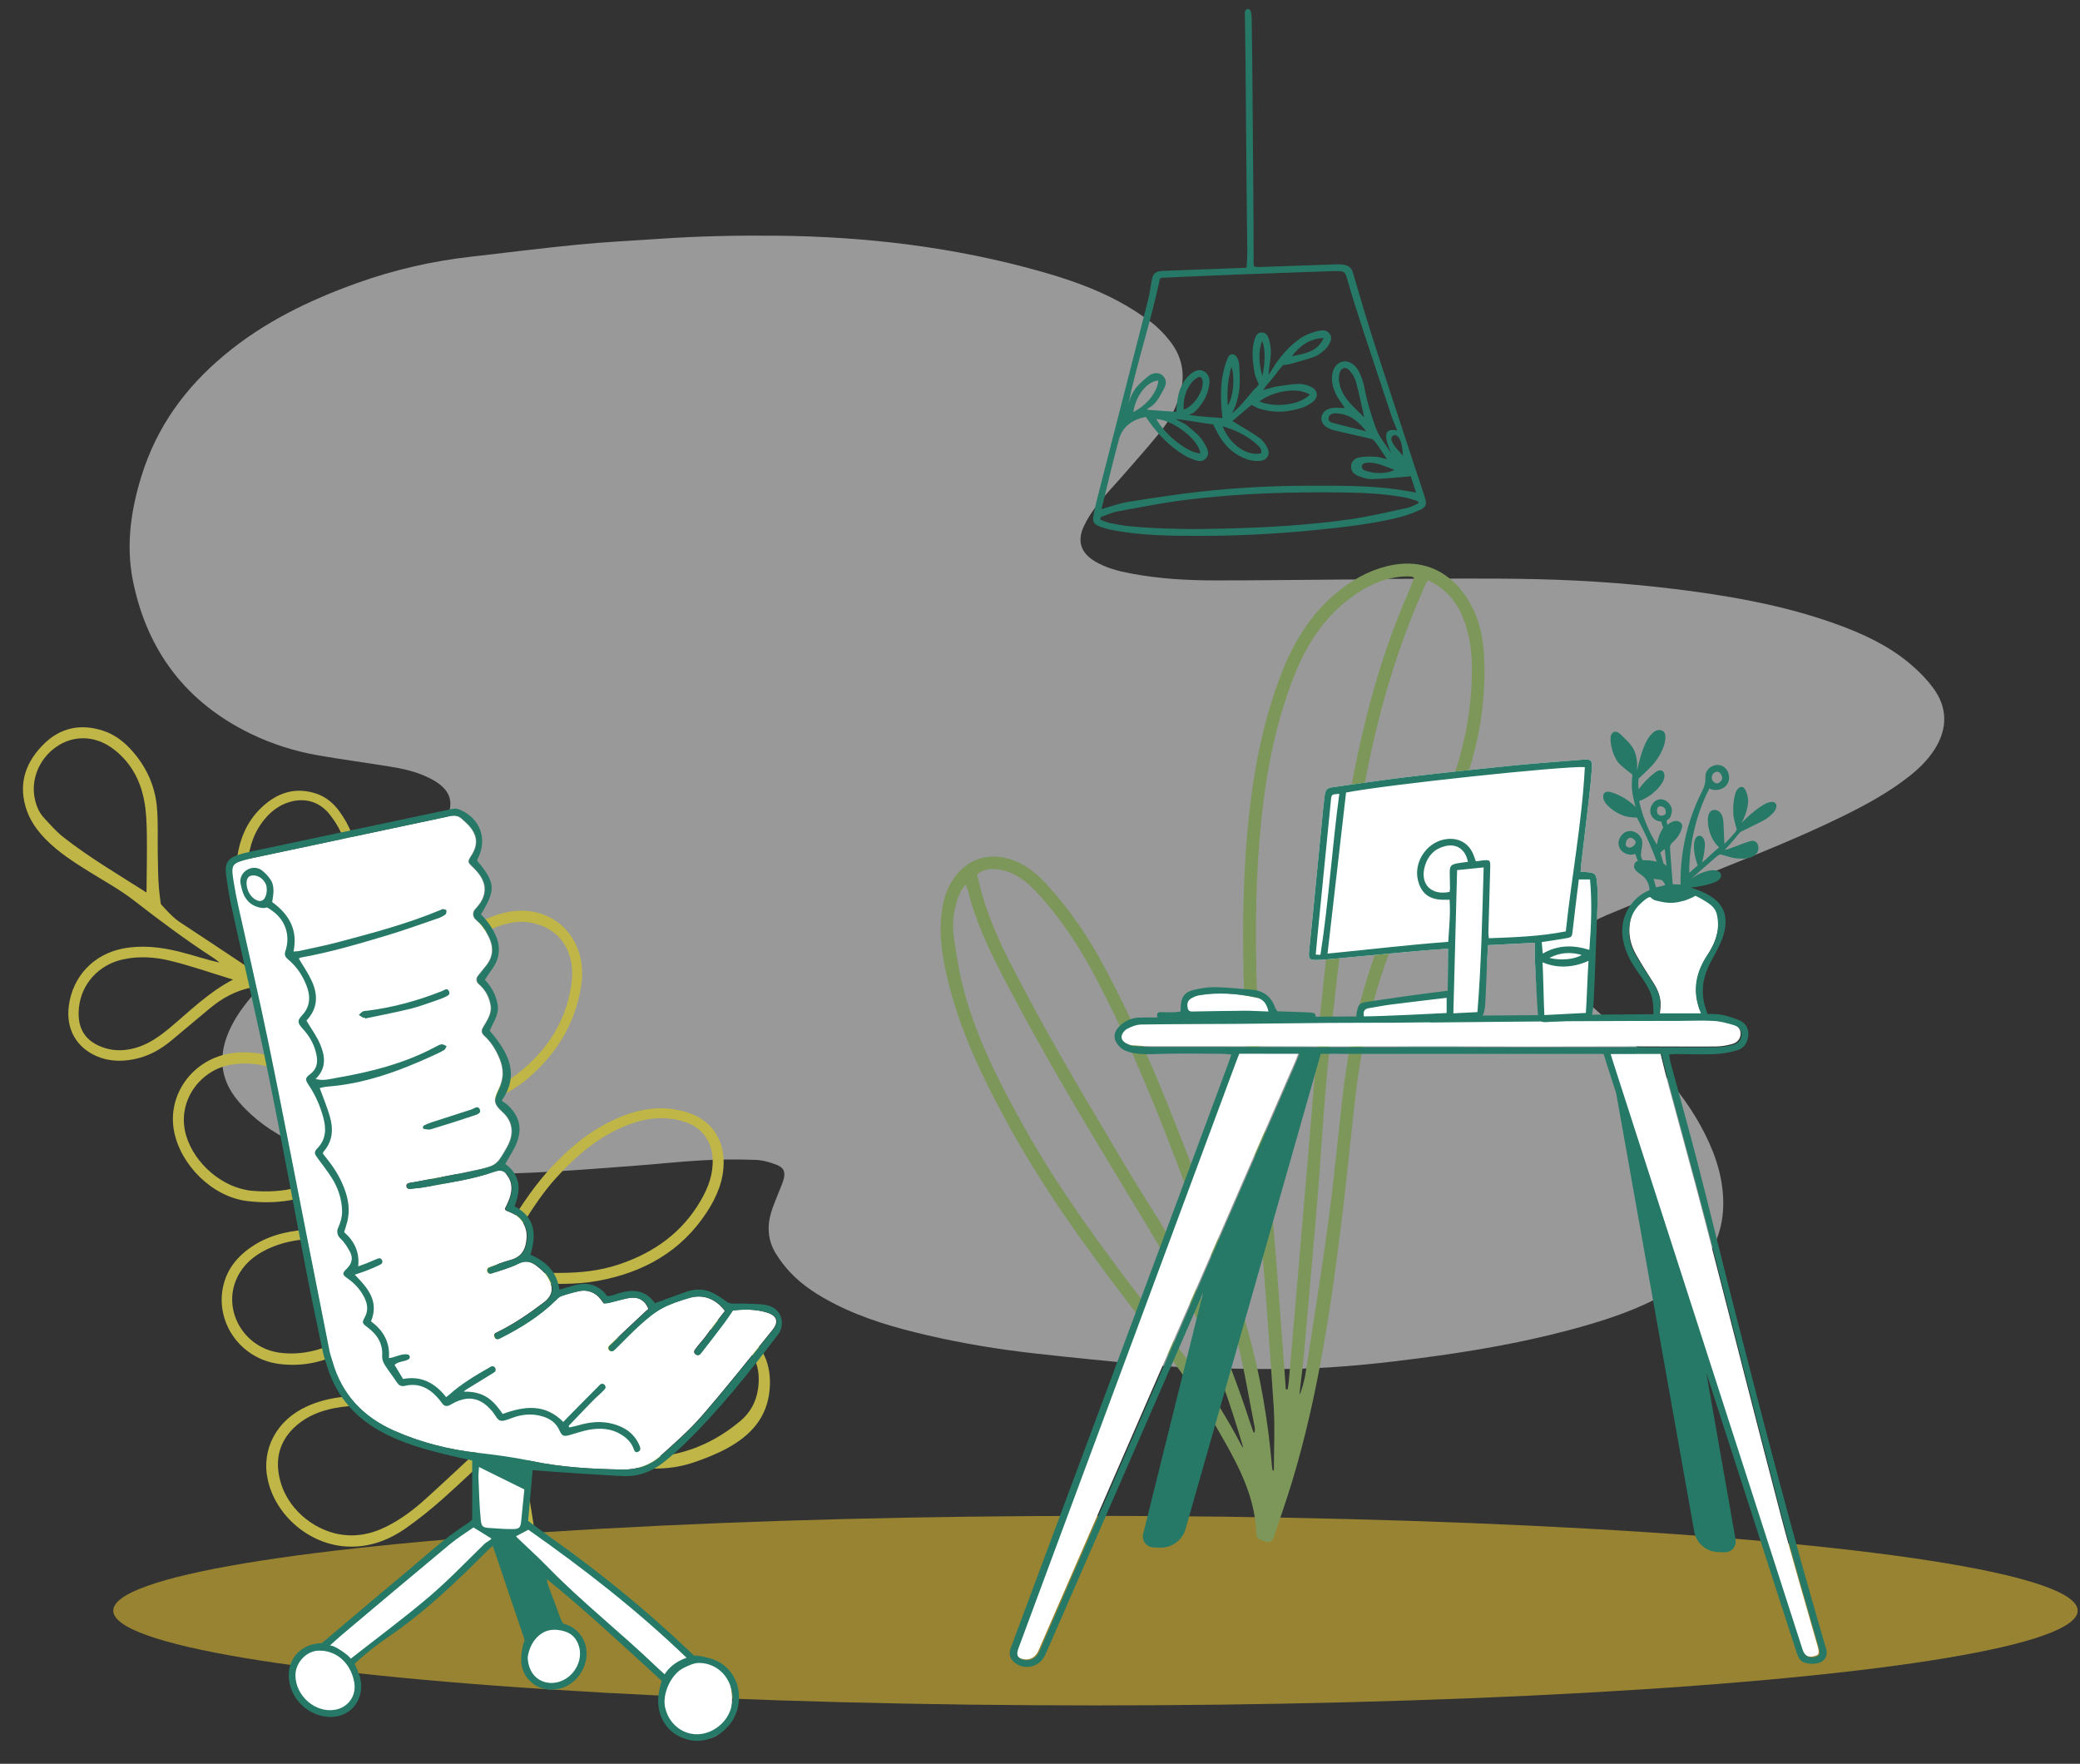 <svg viewBox="247.5 11.222 1350 1144.667" xmlns="http://www.w3.org/2000/svg" overflow="visible" xmlns:xlink="http://www.w3.org/1999/xlink" width="1350px" height="1144.667px"><rect x="247.5" y="11.222" width="1350" height="1144.667" fill="#333333" stroke="none"/><g id="Master/Places/Home Office" stroke="none" stroke-width="1" fill="none" fill-rule="evenodd"><ellipse id="Oval" fill="#fdd531" opacity=".5" cx="958.5" cy="1056.5" rx="637.5" ry="61.5"/><g id="Background" opacity=".5" transform="translate(321, 111) scale(0.966 0.966)"><g id="Background/Blob 4" stroke="none" stroke-width="1" fill="none" fill-rule="evenodd"><path d="M851.547,285.628 C886.446,285.628 921.36,285.001 956.241,285.802 C991.838,286.62 1027.367,289.321 1062.681,294.185 C1094.939,298.627 1126.804,304.861 1157.54,315.946 C1175.232,322.327 1192.239,330.149 1206.793,342.272 C1212.607,347.114 1218.099,352.629 1222.625,358.671 C1232.579,371.959 1232.587,386.353 1223.6,400.344 C1219.125,407.311 1213.285,413.016 1206.835,418.114 C1193.215,428.882 1178.075,437.166 1162.574,444.802 C1132.084,459.823 1100.439,472.164 1068.967,484.903 C1047.26,493.69 1025.471,502.277 1003.863,511.3 C996.683,514.298 989.86,518.211 983.058,522.031 C979.765,523.88 976.623,526.198 973.891,528.805 C968.228,534.205 967.108,540.255 970.823,547.096 C973.139,551.359 976.09,555.411 979.388,558.974 C984.316,564.299 989.712,569.205 995.066,574.119 C1005.241,583.461 1015.694,592.506 1025.731,601.995 C1041.655,617.048 1055.807,633.593 1066.453,652.888 C1074.697,667.829 1080.699,683.513 1081.631,700.781 C1082.641,719.5 1077.134,735.892 1064.1,749.569 C1055.97,758.101 1046.271,764.452 1035.823,769.718 C1017.398,779.007 997.803,785.067 977.953,790.349 C945.075,799.098 911.614,804.752 877.909,809.168 C851.773,812.592 825.557,815.374 799.232,816.171 C777.273,816.838 755.262,816.25 733.284,815.754 C719.854,815.453 706.412,814.626 693.03,813.42 C668.432,811.202 643.851,808.734 619.306,805.991 C594.927,803.267 570.733,799.293 546.822,793.727 C525.555,788.778 504.622,782.823 485.052,772.86 C473.818,767.142 463.184,760.494 454.543,751.185 C451.106,747.483 447.997,743.376 445.319,739.09 C440.026,730.616 439.137,721.319 441.863,711.805 C443.207,707.113 445.244,702.617 446.989,698.041 C448.089,695.158 449.445,692.353 450.304,689.402 C451.805,684.243 450.698,681.176 445.741,679.272 C441.234,677.54 436.334,676.087 431.561,675.935 C419.776,675.558 407.941,675.564 396.171,676.215 C380.578,677.078 365.037,678.819 349.459,679.968 C327.176,681.612 304.898,683.458 282.584,684.475 C263.353,685.353 244.059,685.803 224.819,685.349 C194.569,684.635 164.669,681.08 136.028,670.418 C121.986,665.189 108.578,658.672 96.951,649.156 C91.378,644.594 86.071,639.403 81.771,633.654 C72.638,621.443 71.012,607.797 76.225,593.371 C79.867,583.291 85.871,574.681 92.666,566.562 C105.338,551.419 120.367,538.774 135.658,526.443 C152.777,512.637 170.255,499.269 187.187,485.24 C196.545,477.487 205.29,468.959 213.933,460.398 C217.497,456.868 220.524,452.592 223.002,448.207 C229.526,436.662 226.951,427.757 215.528,421.11 C206.758,416.007 197.053,413.557 187.172,411.93 C170.688,409.215 154.112,407.039 137.657,404.166 C121.856,401.407 106.619,396.602 92.16,389.557 C49.207,368.628 23.124,334.512 13.424,287.91 C8.372,263.637 11.692,239.959 18.992,216.447 C29.192,183.598 48.223,157.34 74.511,135.388 C101.215,113.089 131.651,98.377 164.028,86.802 C188.612,78.014 213.825,72.202 239.736,69.255 C263.918,66.506 288.064,63.406 312.283,61.04 C330.356,59.274 348.519,58.443 366.641,57.176 C392.946,55.336 419.288,54.808 445.646,55.059 C505.869,55.634 565.23,62.688 623.301,79.125 C641.15,84.177 658.695,90.185 675.094,98.95 C682.753,103.044 690.158,107.774 697.103,112.983 C701.981,116.643 706.366,121.225 710.129,126.051 C718.795,137.167 720.562,149.735 716.322,163.149 C713.549,171.923 709.146,179.903 703.399,186.984 C695.618,196.574 687.386,205.8 679.284,215.127 C673.324,221.986 667.003,228.55 661.341,235.644 C657.746,240.146 654.506,245.119 652.091,250.337 C647.428,260.411 650.205,268.298 659.77,273.95 C667.228,278.356 675.524,280.441 683.933,282.028 C702.391,285.511 721.083,286.623 739.808,286.639 C769.425,286.664 799.043,286.239 828.661,286.031 C836.289,285.977 843.918,286.023 851.547,286.023 L851.547,285.628 Z" id="Fill-1" fill="#ffffff"/></g></g><g id="Decoration" transform="translate(205, 233) scale(1 1)"><g id="Decoration/Nature 2" stroke="none" stroke-width="1" fill="none" fill-rule="evenodd"><path d="M159.101,445.224 C145.03,445.224 130.929,444.647 116.9,445.414 C106.498,445.984 96.218,448.337 86.898,453.597 C73.073,461.4 65.772,476.374 68.766,491.801 C71.517,505.969 80.045,512.079 92.989,512.016 C99.648,511.982 105.88,509.762 111.553,506.098 C119.064,501.249 124.273,494.399 129.075,487.048 C138.348,472.855 146.325,457.689 159.101,445.224 M88.871,407.593 C85.148,395.078 81.792,383.048 77.955,371.173 C75.716,364.242 73.312,357.241 69.912,350.831 C63.294,338.353 53.495,328.957 39.756,324.372 C26.839,320.06 13.906,323.74 5.689,333.758 C-3.185,344.576 -4.608,359.437 1.949,370.97 C4.199,374.927 7.023,378.323 10.909,380.605 C16.059,383.629 21.202,386.86 26.74,389.003 C46.908,396.809 67.957,401.761 88.871,407.593 M174.425,430.906 C180.341,424.222 185.596,418.282 190.855,412.346 C201.314,400.539 207.578,386.778 209.345,371.185 C211.594,351.319 204.096,335.584 187.636,324.298 C178.39,317.958 167.87,318.62 158.93,325.388 C154.504,328.74 151.303,333.048 148.985,338.047 C144.232,348.295 143.794,358.987 146.055,369.823 C147.115,374.91 148.569,379.971 150.408,384.833 C156.513,400.971 166.046,415.33 174.425,430.906 M351.825,590.052 C351.74,589.617 351.656,589.182 351.572,588.746 C340.501,587.542 329.445,586.17 318.356,585.177 C301.588,583.675 284.869,584.282 268.422,588.067 C254.583,591.251 241.626,596.587 231.029,606.482 C224.386,612.685 219.584,620.122 218.202,629.305 C214.744,652.283 235.61,671.857 258.958,667.907 C272.621,665.595 283.857,658.705 293.594,649.4 C302.368,641.016 310.392,631.836 318.704,622.966 C325.697,615.502 332.481,607.834 339.644,600.54 C343.386,596.729 347.745,593.529 351.825,590.052 M284.654,509.52 C270.329,509.333 257.682,503.884 244.505,500.673 C233.135,497.902 221.721,495.094 210.166,493.358 C197.424,491.444 184.797,492.716 173.106,498.899 C155.552,508.185 147.102,532.046 159.631,550.962 C170.116,566.794 192.264,576.58 210.947,572.681 C230.837,568.53 247.534,558.924 259.925,542.53 C268.026,531.813 276.038,521.029 284.654,509.52 M303.658,491.109 C314.991,482.896 325.949,475.057 336.79,467.061 C343.369,462.207 348.928,456.281 353.591,449.604 C367.64,429.485 373.973,407.287 369.849,382.947 C366.713,364.434 353.493,350.917 332.947,353.405 C326.848,354.144 321.412,356.575 316.378,359.92 C302.928,368.859 295.261,381.577 292.018,397.131 C288.649,413.291 290.001,429.304 293.728,445.203 C296.317,456.249 299.213,467.226 301.756,478.283 C302.691,482.344 303.001,486.546 303.658,491.109 M408.492,675.614 C406.17,675.879 404.14,676.127 402.106,676.335 C392.546,677.311 382.998,678.414 373.424,679.208 C362.12,680.146 350.764,680.509 339.486,681.682 C326.81,682.998 314.492,685.952 303.113,692.071 C295.18,696.336 288.256,701.797 283.35,709.469 C276.998,719.403 275.59,730.069 280.22,741.027 C288.704,761.102 309.762,770.436 327.189,769.558 C338.914,768.968 349.018,764.067 357.663,755.982 C365.502,748.651 371.739,740.052 377.189,730.933 C387.687,713.362 397.781,695.546 408.019,677.818 C408.28,677.365 408.259,676.747 408.492,675.614 M426.057,667.519 C427.552,667.668 428.305,667.833 429.049,667.806 C448.748,667.072 468.458,666.53 488.14,665.491 C500.795,664.822 513.029,661.627 524.028,655.341 C537.795,647.472 548.801,636.514 557.541,623.206 C562.389,615.826 563.929,607.952 562.602,599.521 C560.853,588.407 555.642,579.289 544.529,575.331 C531.231,570.594 517.839,570.449 504.462,576.034 C486.881,583.375 472.711,594.939 460.982,609.64 C449.773,623.688 440.142,638.8 431.677,654.629 C429.531,658.641 428.012,662.986 426.057,667.519 M375.131,577.8 C389.863,573.455 403.885,569.467 417.813,565.168 C430.164,561.355 442.017,556.353 452.644,548.78 C472.162,534.871 486.005,516.974 491.428,493.113 C493.523,483.9 494.059,474.774 490.871,465.675 C486.963,454.518 478.253,448.025 466.524,447.809 C452.776,447.554 441.023,452.957 430.591,461.409 C415.586,473.569 405.498,489.474 397.345,506.777 C386.74,529.282 383.415,554.055 375.131,577.8 M419.278,666.081 C420.074,664.583 420.574,663.791 420.933,662.941 C430.23,640.869 443.356,621.127 458.431,602.698 C471.375,586.875 487.271,574.793 506.957,568.389 C518.287,564.702 529.826,562.82 541.638,566.467 C557.296,571.301 566.5,581.745 569.935,597.752 C573.791,615.722 566.821,629.961 554.792,642.251 C549.162,648.002 542.74,653.105 536.168,657.785 C521.899,667.946 505.345,671.852 488.243,672.984 C469.165,674.247 450.025,674.56 430.912,675.301 C429.024,675.374 427.138,675.553 424.751,675.716 C425.319,677.303 425.635,678.551 426.188,679.684 C433.805,695.285 441.466,710.864 449.088,726.462 C450.897,730.164 450.75,732.069 448.749,733.093 C446.544,734.22 444.58,733.164 442.7,729.324 C436.933,717.543 431.336,705.677 425.566,693.897 C423.053,688.765 420.278,683.763 417.198,677.896 C415.537,680.362 414.282,682.011 413.251,683.79 C404.938,698.154 396.907,712.689 388.293,726.87 C382.892,735.76 377.042,744.447 370.659,752.654 C362.077,763.688 351.332,771.945 337.365,775.451 C313.824,781.359 287.121,769.921 275.38,748.706 C265.615,731.062 269.895,710.067 286.117,695.928 C297.181,686.285 310.246,680.885 324.422,677.826 C337.493,675.006 350.801,674.353 364.085,673.348 C378.318,672.273 392.527,670.853 406.74,669.513 C408.227,669.373 409.667,668.756 411.821,668.173 C396.772,641.865 381.222,616.422 364.524,591.091 C356.431,596.344 349.074,601.892 342.655,608.508 C335.132,616.265 328.171,624.563 320.693,632.368 C312.153,641.281 303.647,650.272 294.514,658.555 C284.926,667.249 273.536,672.809 260.583,675.012 C236.009,679.194 212.94,661.696 211.153,637.171 C210.275,625.115 214.947,614.891 222.649,605.952 C231.484,595.698 243.09,589.7 255.578,585.172 C267.672,580.786 280.275,578.998 293.029,578.381 C309.665,577.576 326.22,578.663 342.68,581.295 C347.604,582.084 352.604,582.396 359.011,583.08 C340.494,555.276 320.653,530.24 297.086,507.02 C291.417,513.679 285.89,519.793 280.799,526.25 C274.944,533.675 269.689,541.574 263.795,548.967 C249.913,566.377 231.364,576.2 209.775,579.994 C187.634,583.885 161.801,570.435 151.258,550.491 C139.793,528.802 149.418,501.735 172.429,491.052 C185.123,485.159 198.51,484.619 212.139,486.075 C228.742,487.847 244.533,493.002 260.466,497.591 C267.68,499.669 274.837,502.195 282.509,501.969 C284.722,501.903 286.927,501.604 289.135,501.412 C289.275,500.999 289.414,500.586 289.555,500.171 C287.919,498.68 286.323,497.142 284.644,495.7 C262.336,476.542 236.676,463.468 208.888,454.368 C199.181,451.189 189.27,448.635 179.523,445.568 C176.839,444.723 174.77,445.202 172.413,446.44 C162.909,451.44 155.771,458.87 149.978,467.735 C144.066,476.785 138.211,485.872 132.277,494.907 C127.107,502.779 120.645,509.308 112.213,513.716 C105.045,517.462 97.438,519.509 89.34,518.668 C74.67,517.145 64.717,507.545 62.184,492.84 C58.898,473.757 67.695,455.919 84.909,446.817 C95.89,441.013 107.845,438.801 120.034,438.096 C129.076,437.574 138.171,437.994 147.48,437.197 C146.013,436.641 144.578,435.973 143.075,435.546 C122.46,429.684 102.34,422.433 82.307,414.821 C71.731,410.802 60.485,408.518 49.504,405.594 C38.307,402.61 27.167,399.52 16.86,394.032 C9.067,389.883 2.247,384.636 -2.596,377.123 C-11.627,363.116 -10.507,348.764 -2.977,334.83 C4.261,321.439 16.168,315.083 31.399,315.417 C38.668,315.576 45.428,317.944 51.692,321.587 C64.477,329.025 73.976,339.552 79.39,353.255 C83.062,362.548 85.536,372.311 88.645,381.832 C90.918,388.791 93.069,395.81 95.789,402.596 C97.362,406.523 99.951,412.032 99.951,412.032 C99.951,412.032 109.511,417.999 114.379,419.402 C130.867,424.154 147.272,429.186 163.726,434.059 C164.77,434.368 166.944,435.746 168.771,435.932 C165.196,429.471 160.971,422.125 157.654,416.28 C149.734,402.315 142.31,388.148 139.133,372.199 C136.411,358.531 137.151,345.229 144.196,332.893 C151.097,320.807 161.165,313.586 175.689,314.018 C182.312,314.216 188.13,316.787 193.282,320.688 C211.171,334.233 218.665,352.277 215.663,374.459 C213.43,390.952 206.669,405.478 195.509,417.917 C191.384,422.515 187.297,427.15 183.347,431.897 C181.942,433.585 180.992,435.653 179.422,438.222 C182.383,439.087 184.535,439.742 186.702,440.344 C211.297,447.186 235.373,455.331 257.611,468.178 C269.017,474.766 279.759,482.272 289.742,490.861 C291.322,492.22 292.931,493.544 294.943,495.235 C296.598,489.815 295.506,485.039 294.547,480.475 C292.523,470.856 289.877,461.37 287.596,451.804 C283.771,435.768 281.284,419.637 283.5,403.057 C286.421,381.201 295.7,363.376 315.302,351.972 C331.371,342.623 350.047,344.117 362.64,355.802 C370.282,362.896 374.642,371.897 376.215,382.072 C380.008,406.612 374.354,429.196 361.214,450.027 C353.132,462.84 341.822,472.385 329.527,480.985 C321.311,486.733 313.472,493.02 305.454,499.051 C304.381,499.859 303.248,500.589 301.662,501.687 C326.099,525.552 346.191,551.637 365.467,579.758 C367.008,576.716 368.613,574.403 369.4,571.84 C372.224,562.629 374.935,553.378 377.386,544.061 C381.269,529.297 385.706,514.746 392.436,500.984 C400.136,485.236 409.72,470.803 422.976,459.158 C435.356,448.283 449.466,441.221 466.436,441.426 C481.795,441.61 493.348,450.208 498.068,464.818 C501.843,476.501 500.624,488.099 497.312,499.587 C488.812,529.079 469.308,549.218 442.603,563.011 C430.021,569.512 416.372,573.134 402.791,576.903 C395.918,578.81 389.095,580.941 382.349,583.259 C378.751,584.494 375.365,586.342 371.572,588.053 C387.527,614.15 403.174,639.74 419.278,666.081" id="Fill-1" fill="#bfb647" transform="translate(281, 545.5) rotate(17) translate(-281, -545.5)"/><path d="M849.456,717.79 C840.859,688.56 830.944,660.073 818.545,632.508 C806.204,605.072 790.485,579.502 774.939,553.85 C747.021,507.782 719.251,461.634 694.4,413.803 C684.964,395.637 676.015,377.262 671.023,357.25 C670.671,355.843 670.069,354.498 669.26,352.206 C667.764,354.316 666.697,355.447 666.058,356.782 C661.498,366.298 660.255,376.514 661.647,386.741 C663.263,398.633 665.31,410.565 668.446,422.134 C676.704,452.616 691.026,480.521 706.276,507.981 C729.867,550.456 758.688,589.349 788.234,627.725 C810.016,656.015 831.792,684.277 848.186,716.212 C848.488,716.8 849.027,717.267 849.456,717.79 M856.12,707.914 C856.379,707.857 856.639,707.798 856.899,707.74 C856.899,706.684 857.074,705.593 856.873,704.578 C853.108,685.654 850.061,666.546 845.335,647.864 C836.747,613.929 824.457,581.148 812.219,548.394 C794.964,502.213 776.681,456.47 753.685,412.76 C743.159,392.752 730.861,374.013 715.454,357.405 C709.014,350.463 701.843,344.644 692.241,342.793 C686.585,341.703 681.125,341.956 676.648,345.716 C680.839,365.199 688.059,383.045 696.797,400.318 C715.06,436.419 735.201,471.472 755.918,506.197 C766.508,523.951 776.821,541.886 787.937,559.305 C816.347,603.823 837.656,651.578 853.945,701.696 C854.624,703.783 855.392,705.842 856.12,707.914 M969.272,154.756 C968.456,156.219 967.967,156.96 967.607,157.758 C946.627,204.275 933.529,253.124 925.409,303.335 C920.619,332.945 916.53,362.683 912.782,392.444 C909.261,420.41 906.258,448.452 903.661,476.519 C901.273,502.327 899.9,528.226 897.772,554.06 C894.915,588.732 891.755,623.377 888.744,658.034 C888.199,664.314 886.416,677.146 885.921,683.428 C887.297,681.299 889.373,672.608 889.71,670.398 C894.815,636.926 900.287,603.503 904.803,569.95 C908.561,542.022 910.981,513.915 914.355,485.931 C919.145,446.198 929.344,407.841 945.494,371.221 C955.302,348.984 965.962,327.119 976.397,305.162 C988.236,280.252 995.48,254.131 997.359,226.595 C998.434,210.86 998.237,195.207 992.43,180.174 C988.08,168.914 980.929,160.225 969.272,154.756 M877.049,679.83 C877.459,679.838 877.871,679.844 878.281,679.851 C878.534,677.975 878.864,676.107 879.027,674.223 C880.991,651.573 882.943,628.923 884.874,606.271 C887,581.351 889.068,556.425 891.221,531.507 C894.469,493.909 897.22,456.257 901.195,418.737 C905.601,377.153 911.006,335.673 918.471,294.495 C926.64,249.427 937.849,205.254 956.396,163.192 C957.841,159.916 959.006,156.515 960.285,153.214 C959.371,152.777 958.989,152.466 958.579,152.424 C957.451,152.312 956.311,152.247 955.179,152.279 C941.45,152.671 929.73,158.305 918.966,166.328 C902.037,178.948 890.952,195.912 883.153,215.213 C869.122,249.93 863,286.397 859.96,323.456 C857.054,358.872 857.217,394.361 858.608,429.841 C860.409,475.754 864.402,521.51 868.412,567.27 C871.389,601.241 873.689,635.27 876.287,669.274 C876.556,672.792 876.796,676.311 877.049,679.83 M869.303,732.488 C869.303,718.641 870.056,704.746 869.162,690.956 C866.5,649.894 863.261,608.868 860.116,567.839 C857.477,533.383 854.167,498.971 852.035,464.486 C849.481,423.161 848.187,381.762 850.499,340.371 C852.853,298.237 858.473,256.654 873.577,216.886 C881.522,195.964 892.621,177.165 910.201,162.748 C919.804,154.872 930.302,148.727 942.445,145.728 C966.963,139.671 985.122,150.049 996.215,168.907 C1002.458,179.521 1005.059,191.289 1005.707,203.422 C1007.719,241.047 999.281,276.484 983.147,310.335 C972.104,333.506 960.85,356.604 950.742,380.186 C935.977,414.629 926.856,450.725 922.457,487.95 C919.522,512.778 917.212,537.681 914.227,562.502 C907.034,622.331 898.599,681.95 881.098,739.848 C877.494,751.775 873.272,763.512 869.427,775.367 C868.607,777.898 867.158,779.626 864.538,778.785 C861.921,777.945 858.104,777.844 857.979,773.911 C857.09,745.575 842.346,722.562 828.973,699.179 C815.738,676.043 799.009,655.274 782.786,634.194 C751.158,593.102 720.373,551.437 695.548,505.706 C680.445,477.884 666.738,449.487 658.75,418.675 C654.51,402.32 651.393,385.83 653.891,368.791 C654.893,361.964 656.829,355.507 660.589,349.658 C669.56,335.707 684.053,330.751 699.665,336.308 C708.937,339.608 716.092,345.823 722.583,352.954 C736.894,368.673 748.76,386.091 758.811,404.803 C777.445,439.489 792.923,475.598 807.241,512.223 C823.785,554.544 839.786,597.072 852.153,640.844 C860.452,670.221 865.561,700.217 868.147,730.638 C868.202,731.294 868.408,731.938 868.544,732.587 C868.797,732.554 869.049,732.521 869.303,732.488" id="Fill-1" fill="#7d975a"/></g></g><g id="Chair" transform="translate(372, 525) scale(1 1)"><g id="Chair/Office Chair" stroke="none" stroke-width="1" fill="none" fill-rule="evenodd"><path d="M174.965,17.536 C176.84,19.24 178.799,20.904 180.394,22.855 C185.365,28.935 185.58,34.682 181.322,41.384 C178.657,45.582 178.811,45.701 182.217,48.952 C191.351,57.671 192.94,66.42 184.055,75.929 C183.935,76.058 183.815,76.188 183.697,76.319 C181.937,78.273 182.106,81.302 184.104,83.013 C187.728,86.118 190.351,89.772 192.435,93.923 C195.659,100.346 195.72,106.463 191.297,112.327 C189.444,114.783 187.429,117.113 185.544,119.545 C185.485,119.621 185.427,119.697 185.37,119.775 C184.222,121.338 184.489,123.522 185.97,124.774 C190.266,128.411 192.809,133.027 193.754,138.517 C194.754,144.33 191.232,148.686 188.542,153.556 C187.707,155.066 188.056,156.939 189.337,158.096 C194.131,162.422 197.416,167.751 199.79,173.761 C202.296,180.108 202.284,186.075 199.36,192.397 C196.094,199.458 194.797,201.868 201.514,207.936 C208.631,214.367 209.039,222.613 204.289,230.906 C197.927,242.012 197.621,242.64 185.094,245.439 C171.647,248.444 158.034,250.71 144.505,253.356 C143.22,253.608 141.834,253.667 140.51,254.095 C138.41,254.777 139.026,257.911 141.228,257.766 L141.385,257.756 C144.997,257.519 148.594,257.093 152.154,256.436 C166.918,253.712 181.829,251.631 196.108,246.695 C200.499,245.177 202.72,245.951 205.203,249.776 C208.663,255.104 207.68,260.513 205.417,265.91 C204.679,267.671 203.785,269.367 203.161,270.676 C203.638,271.525 203.689,271.768 203.823,271.828 C204.961,272.336 206.116,272.817 207.268,273.295 C213.763,275.994 217.676,282.235 217.297,289.27 C216.914,296.384 214.484,301.863 206.799,303.902 C202.081,305.155 197.517,307.009 192.927,308.71 L192.879,308.727 C190.334,309.678 191.632,313.539 194.221,312.717 C194.383,312.666 194.543,312.612 194.702,312.558 C200.365,310.632 206.259,309.122 211.545,306.433 C216.223,304.055 219.941,304.813 223.582,307.648 C226.131,309.632 228.791,311.797 230.505,314.458 C234.096,320.029 235.732,325.945 228.396,331.483 C218.661,338.832 208.683,345.714 197.666,351.018 L197.358,351.168 L197.358,351.168 C194.907,352.397 196.586,356.167 199.112,355.098 C199.547,354.914 199.972,354.71 200.391,354.497 C213.238,347.996 225.404,340.478 235.774,330.334 C236.922,329.211 238.141,327.879 239.579,327.391 C243.502,326.058 247.516,324.908 251.573,324.076 C256.757,323.012 262.093,325.117 265.27,329.35 C265.956,330.261 266.627,331.181 267.307,332.099 C268.457,332.016 269.375,332.064 270.237,331.863 C272.531,331.33 274.787,330.633 277.081,330.104 C279.898,329.454 282.719,328.536 285.571,328.399 C290.818,328.149 294.366,330.754 296.3,335.685 C295.782,336.128 295.214,336.575 294.69,337.065 C286.883,344.387 279.041,351.672 271.311,359.073 C271.125,359.251 270.938,359.431 270.753,359.617 C268.885,361.492 271.552,364.399 273.579,362.695 C273.928,362.401 274.266,362.101 274.591,361.787 C279.944,356.613 285.016,351.133 290.562,346.178 C295.001,342.212 299.624,338.203 304.803,335.385 C310.318,332.383 316.484,330.423 322.547,328.612 C331.698,325.879 339.89,329.008 345.947,336.963 C342.116,341.985 338.095,346.904 334.475,352.102 C332.054,355.579 328.935,358.604 326.41,362.241 C324.838,364.503 328.16,366.994 329.895,364.855 C330.174,364.512 330.442,364.162 330.709,363.824 C335.664,357.558 340.49,351.19 345.301,344.812 C347.115,342.408 348.749,339.87 350.963,336.678 C357.946,335.917 365.739,335.706 373.266,338.061 C379.923,340.146 381.083,344.103 376.715,349.495 C361.628,368.114 346.74,386.913 331.039,405.004 C322.866,414.422 313.371,422.747 304.054,431.097 C297.209,437.233 288.725,440.103 279.482,439.94 C259.604,439.588 239.812,438.517 220.217,434.402 C219.393,434.228 218.569,434.06 217.744,433.895 L215.827,475.733 L248.883,497.494 L314.429,552.415 C315.953,558.242 323.497,562.469 337.06,565.094 C357.405,569.033 355.371,621.499 327.505,613.99 C308.929,608.984 302.024,596.58 306.791,576.779 L306.791,576.779 L270.214,542.275 L225.536,503.204 L239.652,541.155 L246.58,543.894 C254.9,554.176 255.668,563.814 248.883,572.809 C242.099,581.804 232.975,583.127 221.511,576.779 L221.511,576.779 L215.827,563.975 L217.984,552.415 L197.027,484.995 L159.834,520.106 L102.583,565.094 L107.5,572.809 C107.443,594.304 100.012,602.804 85.208,598.31 C63.003,591.569 65.917,575.526 65.917,566.74 C65.917,560.883 72.767,556.108 86.468,552.415 L86.468,552.415 L184.002,473.386 L185.779,429.129 C185.657,429.115 185.535,429.102 185.412,429.088 C166.554,426.976 148.434,422.381 131.137,414.729 C110.92,405.786 96.994,391.14 90.921,369.554 C90.332,367.46 89.518,365.415 89.095,363.29 C83.997,337.671 78.959,312.041 73.895,286.416 C65.701,244.946 57.775,203.421 49.212,162.028 C43.116,132.561 36.251,103.254 29.741,73.873 C28.588,68.675 27.595,63.437 26.756,58.181 C25.214,48.509 25.505,46.831 32.712,44.712 C34.973,44.047 37.266,43.479 39.571,42.989 C82.16,33.947 124.755,24.936 167.338,15.872 C170.211,15.261 172.769,15.543 174.965,17.536 Z" id="Fill-2" fill="#ffffff"/><path d="M356.348,63.59 C356.34,67.629 358.199,72.382 362.608,70.568 C366.862,68.817 369.265,64.199 369.483,59.728 C369.573,57.849 368.957,55.246 366.919,54.642 C362.806,53.421 358.491,56.357 356.934,60.103 C356.554,61.017 356.351,62.265 356.348,63.59 M235.874,11.168 C279.369,20.333 322.854,29.551 366.332,38.796 C369.345,39.438 372.359,40.176 375.273,41.164 C381.212,43.174 383.59,46.388 382.878,52.705 C382.046,60.085 380.82,67.453 379.236,74.711 C371.38,110.701 362.874,146.553 355.503,182.64 C346.752,225.484 338.988,268.528 330.664,311.461 C327.28,328.915 323.595,346.311 319.931,363.708 C319.223,367.068 317.994,370.32 316.966,373.608 C310.759,393.465 297.79,407.427 279.447,416.756 C267.551,422.807 254.851,426.515 241.986,429.727 C235.873,431.254 229.699,432.541 223.022,434.056 L223.022,472.338 C223.585,472.825 224.692,474.061 226.043,474.908 C241.827,484.801 255.199,497.732 269.483,509.495 C286.305,523.348 303.899,538.556 320.58,552.583 C320.58,552.583 323.408,552.695 325.416,553.115 C338.742,555.912 345.04,568.465 340.801,581.459 C337.297,592.199 327.18,599.944 315.971,600.467 C301.065,601.163 291.368,587.525 296.401,572.9 C296.99,571.189 298.393,568.152 299.313,566.019 C297.727,564.352 294.148,561.304 292.244,559.71 C285.561,554.115 280.496,550.709 273.393,545.696 C251.467,530.221 232.256,511.727 213.377,492.828 C212.368,491.819 211.28,490.89 209.714,489.451 C208.911,491.732 208.246,493.551 207.628,495.387 C201.715,512.923 195.869,530.482 189.833,547.975 C188.996,550.403 189.008,550.827 189.216,551.352 C190.868,555.508 191.825,563.26 190.828,567.588 C188.361,578.31 178.115,584.607 167.072,582.329 C154.245,579.684 145.848,565.506 149.725,553.004 C151.557,547.1 156.666,541.648 163.925,539.951 C163.925,539.951 165.319,537.848 166.272,535.114 C168.54,528.603 171.091,522.193 173.493,515.729 C174.042,514.249 174.449,512.716 174.588,510.994 C148.772,531.986 124.583,554.645 100.039,577.051 C100.747,580.004 101.647,582.754 102.043,585.577 C104.15,600.639 95.408,613.085 81.052,615.643 C67.687,618.026 53.651,608.203 50.603,594.336 C47.363,579.594 55.099,566.059 68.873,562.398 C69.921,562.119 76.105,560.35 79.161,560.66 C79.25,560.565 80.178,559.587 83.281,556.648 C110.756,530.629 140.029,506.792 170.883,484.887 C176.205,481.11 181.407,477.167 186.735,473.249 C185.761,462.357 184.799,451.582 183.788,440.279 C179.511,440.632 175.757,440.998 171.996,441.244 C156.425,442.258 140.86,443.41 125.275,444.165 C115.481,444.638 106.622,441.418 98.969,435.366 C93.995,431.431 89.216,427.204 84.676,422.774 C62.428,401.067 43.165,376.832 24.456,352.22 C19.817,346.114 21.971,337.084 29.054,334.144 C31.31,333.207 33.877,332.724 36.698,332.595 L39.663,332.46 C44.113,332.264 48.57,332.111 53.008,332.274 C55.195,332.354 56.662,331.918 58.395,330.638 C61.431,328.396 64.642,326.227 68.087,324.735 C73.468,322.404 79.122,322.82 84.599,324.741 C91.076,327.015 97.5,329.437 104.387,331.955 C111.038,322.635 120.096,322.607 129.962,326.258 C131.149,326.697 132.401,326.967 133.633,327.273 C133.972,327.357 134.35,327.286 135.748,327.286 C135.827,327.152 136.168,326.25 136.774,325.59 C142.266,319.604 148.992,318.199 156.641,320.374 C159.759,321.26 162.873,322.16 166.42,323.178 C168.021,311.754 174.945,304.952 185.212,300.511 C181.384,287.826 181.769,276.32 195.563,269.058 C191.433,258.749 191.223,249.137 201.559,241.582 C200.11,239.088 198.796,236.771 197.431,234.485 C190.401,222.715 189.978,212.793 199.924,203.435 C200.837,202.575 202.596,201.516 203.893,200.517 C191.881,183.156 199.736,169.12 211.605,155.205 C209.621,149.942 205.417,144.869 206.497,138.318 C207.531,132.044 210.392,126.667 214.819,122.092 C212.844,119.177 210.893,116.394 209.037,113.559 C205.422,108.039 204.685,101.116 207.092,94.973 C209.409,89.06 212.928,84.027 217.351,79.655 C207.547,63.51 207.866,59.117 219.761,44.852 C219.706,44.513 219.735,44.129 219.582,43.841 C212.667,30.828 217.89,16.793 231.756,11.419 C232.985,10.942 234.566,10.892 235.874,11.168 Z M75.886,565.43 C63.584,565.426 53.987,575.556 54.003,588.889 C54.575,596.916 58.311,604.211 66.395,608.801 C79.451,616.213 94.633,608.894 97.844,594.219 C99.769,585.413 93.843,572.419 85.541,568.543 C82.482,567.113 79.113,565.431 75.886,565.43 Z M321.656,557.475 C312.596,557.444 302.115,563.96 299.572,578.115 C298.054,586.564 303.36,594.188 311.781,595.783 C324.534,598.198 337.631,587.014 337.749,573.608 C337.828,564.595 329.618,556.9 321.656,557.475 Z M164.491,544.537 C159.208,545.759 156.116,548.571 154.26,553.106 C149.788,564.027 158.18,577.303 170.063,578.349 C179.372,579.168 186.679,572.654 187.016,561.79 C186.363,557.409 184.574,551.98 180.076,547.944 C175.606,543.932 170.573,543.13 164.491,544.537 Z M186.586,478.994 C150.491,504.303 115.67,531.467 83.889,562.075 C91.353,564.663 95.761,568.951 98.117,572.809 C99.931,571.157 101.845,569.493 103.672,567.737 C126.697,545.604 151.926,525.875 174.23,502.946 C180.538,496.464 187.285,490.41 193.815,484.143 C194.184,483.789 194.417,483.293 194.507,483.164 C191.879,481.78 189.327,480.435 186.586,478.994 Z M222.179,477.509 C218.804,479.692 214.18,482.363 210.559,484.704 C211.188,485.863 213.752,486.901 215.047,488.161 C226.988,499.795 238.53,511.919 251.216,522.688 C267.628,536.62 284.982,549.44 301.883,562.702 C302.481,560.948 312.72,553.491 315.429,554.209 C312.943,551.977 310.334,549.499 307.586,547.188 C284.281,527.579 261.012,507.927 237.579,488.471 C232.489,484.247 226.784,480.76 222.179,477.509 Z M218.61,438.278 C208.767,443.149 199.402,447.784 189.173,452.846 C189.811,459.236 190.478,466.26 191.222,473.275 C191.698,477.746 192.386,478.543 197.036,478.576 C201.742,478.608 206.452,478.181 211.158,477.909 C216.028,477.627 217.036,477.226 217.5,472.337 C218.352,463.336 218.579,454.273 218.959,445.232 C219.055,442.96 218.742,440.672 218.61,438.278 Z M229.692,17.536 C227.816,19.24 225.858,20.904 224.263,22.855 C219.291,28.935 219.077,34.682 223.335,41.384 C226,45.582 225.846,45.701 222.439,48.952 C213.306,57.671 211.717,66.42 220.602,75.929 C220.721,76.058 220.841,76.188 220.959,76.319 C222.72,78.273 222.551,81.302 220.553,83.013 C216.929,86.118 214.306,89.772 212.221,93.923 C208.998,100.346 208.937,106.463 213.36,112.327 C215.212,114.783 217.228,117.113 219.113,119.545 C219.172,119.621 219.23,119.697 219.286,119.775 C220.435,121.338 220.168,123.522 218.687,124.774 C214.391,128.411 211.848,133.027 210.902,138.517 C209.903,144.33 213.425,148.686 216.115,153.556 C216.95,155.066 216.6,156.939 215.319,158.096 C210.526,162.422 207.241,167.751 204.867,173.761 C202.36,180.108 202.372,186.075 205.296,192.397 C208.563,199.458 209.86,201.868 203.143,207.936 C196.026,214.367 195.618,222.613 200.368,230.906 C206.729,242.012 207.036,242.64 219.562,245.439 C233.01,248.444 246.622,250.71 260.152,253.356 C261.437,253.608 262.823,253.667 264.147,254.095 C266.246,254.777 265.631,257.911 263.428,257.766 L263.272,257.756 C259.66,257.519 256.063,257.093 252.503,256.436 C237.739,253.712 222.828,251.631 208.549,246.695 C204.158,245.177 201.937,245.951 199.453,249.776 C195.994,255.104 196.977,260.513 199.24,265.91 C199.978,267.671 200.871,269.367 201.496,270.676 C201.018,271.525 200.967,271.768 200.833,271.828 C199.695,272.336 198.541,272.817 197.389,273.295 C190.893,275.994 186.981,282.235 187.36,289.27 C187.743,296.384 190.173,301.863 197.858,303.902 C202.575,305.155 207.14,307.009 211.73,308.71 L211.778,308.727 C214.323,309.678 213.025,313.539 210.436,312.717 C210.274,312.666 210.114,312.612 209.955,312.558 C204.292,310.632 198.398,309.122 193.112,306.433 C188.434,304.055 184.716,304.813 181.074,307.648 C178.526,309.632 175.866,311.797 174.151,314.458 C170.561,320.029 168.925,325.945 176.261,331.483 C185.996,338.832 195.974,345.714 206.991,351.018 C207.094,351.068 207.196,351.117 207.299,351.168 C209.75,352.397 208.07,356.167 205.545,355.098 C205.109,354.914 204.685,354.71 204.266,354.497 C191.419,347.996 179.253,340.478 168.883,330.334 C167.735,329.211 166.516,327.879 165.078,327.391 C161.154,326.058 157.141,324.908 153.084,324.076 C147.9,323.012 142.563,325.117 139.387,329.35 C138.701,330.261 138.03,331.181 137.35,332.099 C136.2,332.016 135.282,332.064 134.42,331.863 C132.126,331.33 129.869,330.633 127.576,330.104 C124.759,329.454 121.938,328.536 119.086,328.399 C113.839,328.149 110.291,330.754 108.356,335.685 C108.875,336.128 109.443,336.575 109.966,337.065 C117.774,344.387 125.615,351.672 133.346,359.073 C133.532,359.251 133.719,359.431 133.903,359.617 C135.772,361.492 133.105,364.399 131.077,362.695 C130.729,362.401 130.391,362.101 130.066,361.787 C124.713,356.613 119.64,351.133 114.094,346.178 C109.656,342.212 105.033,338.203 99.853,335.385 C94.338,332.383 88.173,330.423 82.11,328.612 C72.958,325.879 64.767,329.008 58.709,336.963 C62.541,341.985 66.562,346.904 70.181,352.102 C72.603,355.579 75.721,358.604 78.247,362.241 C79.818,364.503 76.497,366.994 74.762,364.855 C74.482,364.512 74.214,364.162 73.948,363.824 C68.993,357.558 64.166,351.19 59.356,344.812 C57.542,342.408 55.907,339.87 53.694,336.678 C46.711,335.917 38.917,335.706 31.391,338.061 C24.733,340.146 23.574,344.103 27.942,349.495 C43.028,368.114 57.917,386.913 73.618,405.004 C81.791,414.422 91.285,422.747 100.603,431.097 C107.448,437.233 115.932,440.103 125.175,439.94 C145.053,439.588 164.845,438.517 184.44,434.402 C195.932,431.987 207.574,430.395 219.245,429.088 C238.102,426.976 256.223,422.381 273.519,414.729 C293.737,405.786 307.662,391.14 313.736,369.554 C314.325,367.46 315.139,365.415 315.562,363.29 C320.659,337.671 325.698,312.041 330.762,286.416 C338.955,244.946 346.882,203.421 355.445,162.028 C361.541,132.561 368.406,103.254 374.916,73.873 C376.068,68.675 377.062,63.437 377.901,58.181 C379.443,48.509 379.152,46.831 371.944,44.712 C369.684,44.047 367.39,43.479 365.086,42.989 C322.497,33.947 279.902,24.936 237.319,15.872 C234.446,15.261 231.888,15.543 229.692,17.536 Z M369.777,51.138 C372.658,53.161 374.044,56.462 373.319,59.83 C372.349,64.352 371.638,67.45 368.611,70.965 C366.391,73.542 362.091,75.461 358.471,75.512 C357.584,75.524 356.348,75.138 356.348,75.138 C355.206,75.488 353.483,76.848 352.578,77.495 C344.173,83.494 340.928,93.546 344.238,103.366 C345.117,105.975 344.301,107.402 342.431,108.947 C336.989,113.441 333.214,119.165 330.63,125.683 C327.807,132.807 328.007,139.413 333.631,145.374 C336.603,148.525 336.425,150.172 333.078,153.786 C328.517,158.708 325.371,164.281 324.08,170.891 C323.102,175.895 323.839,180.135 328.323,183.426 C331.458,185.727 331.511,186.906 329.221,190.301 C324.806,196.848 321.686,203.954 319.65,211.544 C317.726,218.718 317.792,225.479 323.413,231.351 C325.862,233.911 325.554,234.825 323.248,237.977 C320.145,242.221 316.856,246.353 314.065,250.794 C310.147,257.032 307.784,264.036 307.482,271.617 C307.321,275.618 308.413,279.502 310.069,283.147 C311.127,285.476 310.521,288.178 308.631,289.915 C306.05,292.288 304.031,295.456 302.367,298.597 C300.303,302.492 300.954,306.173 304.325,309.449 C307.612,312.644 307.459,313.384 303.655,316.075 C299.108,319.292 295.507,323.288 293.03,328.262 C290.9,332.536 290.351,336.792 292.818,341.261 C294.648,344.574 294.418,345.059 291.148,347.474 C284.758,352.192 280.897,358.063 281.46,366.407 C281.583,368.224 280.801,370.35 279.809,371.944 C277.429,375.765 274.573,379.287 272.113,383.062 C270.775,385.112 269.412,386.23 266.783,385.616 C257.289,383.395 250.21,387.451 244.382,394.537 C243.692,395.379 243.058,396.267 242.402,397.137 C241.083,398.887 239.423,399.025 237.572,398.137 C236.918,397.824 236.316,397.409 235.677,397.065 C225.55,391.589 217.574,393.181 209.993,402.161 C209.645,402.573 209.319,403.009 209.018,403.456 C205.672,408.425 205.67,409.778 197.538,406.589 C190.941,404.001 184.145,403.394 177.269,405.468 C172.371,406.946 168.547,409.679 166.358,414.562 C164.656,418.359 163.662,418.612 159.512,417.461 C155.322,416.299 151.188,414.799 146.924,414.061 C139.813,412.833 132.786,413.23 126.393,417.176 C122.925,419.316 120.018,421.991 118.467,425.882 C117.87,427.378 117.455,429.429 115.226,428.357 C113.328,427.443 113.871,425.608 114.555,424.054 C117.897,416.481 124.071,412.302 131.767,410.268 C139.148,408.319 146.527,408.999 153.811,411.133 C155.821,411.721 157.886,412.127 159.924,412.618 C160.214,412.115 160.188,412.16 160.477,411.656 C155.235,406.194 150.029,400.695 144.733,395.285 C142.322,392.821 139.624,390.63 137.272,388.116 L137.061,387.888 C135.178,385.858 138.141,382.946 140.109,384.893 C140.364,385.146 140.612,385.402 140.86,385.649 C147.671,392.445 154.404,399.317 161.162,406.167 C162.034,407.051 162.879,407.962 163.899,409.03 C175.607,397.125 189.007,398.618 203.209,403.855 C208.914,395.695 214.632,389.058 228.568,389.365 C227.363,388.175 225.51,387.19 224.61,386.627 C219.536,383.449 214.373,380.41 209.31,377.212 L208.788,376.881 C206.455,375.401 208.543,371.827 210.957,373.173 C211.257,373.341 211.55,373.514 211.838,373.678 C220.984,378.904 230.054,384.265 237.93,391.373 C238.461,391.854 239.057,392.264 239.93,392.949 C247.055,383.819 256.046,378.892 267.905,381.149 C269.827,377.954 271.582,375.037 273.414,371.991 C270.992,369.685 267.356,370.068 264.399,368.413 C262.983,367.619 263.364,365.481 264.966,365.218 C269.178,364.527 272.915,367.243 277.083,367.597 C276.273,357.32 280.693,349.644 288.698,343.769 C283.363,330.776 290.634,322.192 299.242,313.475 C296.467,312.519 293.996,311.748 291.585,310.818 C289.048,309.838 286.535,308.78 284.081,307.612 C282.673,306.943 280.651,306.292 281.5,304.16 C282.384,301.936 284.23,303.036 285.695,303.585 C287.561,304.284 289.35,305.183 291.201,305.926 C292.866,306.594 294.568,307.167 297.012,308.059 C296.011,298.691 299.625,291.558 306.141,285.858 C305.365,283.285 304.584,281.07 304.036,278.797 C302.506,272.44 303.137,266.188 305.147,260.024 C307.597,252.515 311.447,245.77 316.288,239.563 C317.507,238 318.735,236.445 319.856,235.016 C319.76,234.431 319.823,233.98 319.628,233.762 C313.516,226.95 313.048,218.989 315.424,210.757 C317.175,204.692 319.647,198.835 321.998,192.336 C320.461,192.038 318.797,191.541 317.105,191.415 C292.817,189.6 270.426,181.338 248.545,171.331 C246.071,170.199 243.59,169.053 241.249,167.678 C240.481,167.226 240.149,166.028 239.617,165.172 C240.669,164.73 241.766,163.85 242.76,163.953 C244.137,164.096 245.49,164.879 246.762,165.56 C266.855,176.332 288.6,181.848 310.863,185.691 C315.229,186.445 319.592,187.83 324.677,186.466 C317.524,179.571 318.426,171.713 321.636,164.084 C323.848,158.824 327.342,154.102 330.539,148.673 C330.641,149.062 330.657,148.626 330.448,148.402 C323.142,140.585 323.01,131.742 327.244,122.638 C329.518,117.748 332.657,113.259 335.498,108.432 C335.375,108.332 335.024,107.807 334.594,107.73 C315.442,104.32 296.813,98.842 278.231,93.254 C267.124,89.914 256.2,85.958 245.22,82.2 C243.527,81.621 241.843,80.793 240.425,79.723 C239.816,79.264 239.629,77.844 239.787,76.955 C239.857,76.566 241.257,76.355 242.078,76.187 C242.373,76.127 242.744,76.43 243.079,76.571 C264.899,85.712 287.704,91.745 310.496,97.778 C318.729,99.958 327.109,101.579 335.431,103.416 C336.451,103.64 337.526,103.618 338.991,103.745 C336.066,89.71 341.874,79.638 352.848,71.615 C352.027,66.59 350.991,61.168 354.123,56.77 C355.677,54.589 357.437,52.655 359.562,51.056 C362.732,48.669 366.792,49.044 369.777,51.138 Z M223.698,206.303 C232.292,209.084 240.906,211.802 249.49,214.614 C251.064,215.129 252.576,215.832 254.1,216.5 C254.737,216.78 255.114,217.445 255.012,218.134 C254.953,218.533 254.639,218.847 254.238,218.901 C252.763,219.099 251.224,219.51 249.925,219.122 C240.583,216.319 231.285,213.361 222.041,210.245 C220.2,209.625 216.947,208.847 218.111,206.163 C219.327,203.358 221.78,205.683 223.698,206.303 Z M242.686,129.438 C258.215,135.608 274.208,139.995 290.801,142.117 C291.877,142.255 293.065,142.191 293.99,142.647 C294.996,143.144 295.755,144.139 296.62,144.917 C295.666,145.523 294.734,146.168 293.742,146.709 C293.474,146.857 293.034,146.694 292.672,146.675 C292.633,146.861 292.594,147.048 292.555,147.234 C282.662,145.132 272.71,143.269 262.897,140.843 C256.774,139.329 250.856,136.983 244.858,134.974 C243.489,134.515 242.125,133.999 240.84,133.348 C239.294,132.565 236.997,131.866 238.055,129.556 C239.22,127.008 241.175,128.838 242.686,129.438 Z" id="Stroke" fill="#267966" transform="translate(202.5, 313.5) scale(-1, 1) translate(-202.5, -313.5)"/></g></g><g id="Table" transform="translate(847, 617)"><path d="M236.737,80.69 C235.992,82.845 235.474,84.557 234.819,86.214 C184.36,214.033 133.89,341.846 83.421,469.66 C82.686,471.52 82.052,473.431 81.167,475.216 C79.392,478.793 75.994,480.581 72.274,480.081 C67.892,479.491 66.457,477.26 67.877,472.951 C72.994,457.415 78.157,441.894 83.311,426.371 C120.762,313.563 158.215,200.757 195.67,87.95 C196.292,86.079 196.961,84.226 197.736,81.994 C210.662,81.561 223.457,81.134 236.737,80.69 Z M471.552,72.559 C473.568,79.597 475.362,86.249 477.377,92.833 C486.313,122.023 495.543,151.124 504.237,180.385 C522.921,243.268 541.141,306.289 559.956,369.13 C568.294,396.981 577.612,424.536 586.488,452.224 C586.544,452.398 586.627,452.562 586.682,452.735 C588.369,458.042 588.186,459.126 585.454,460.033 C581.134,461.466 578.198,460.042 576.578,455.566 C565.57,425.148 554.596,394.718 543.599,364.295 C509.374,269.61 475.142,174.925 440.915,80.24 C440.241,78.377 439.595,76.506 438.636,73.789 C450.043,73.363 460.701,72.964 471.552,72.559 Z M503.029,49.953 L504.743,49.978 C509.207,50.077 513.708,51.146 518.065,52.274 C520.723,52.961 522.988,54.724 523.123,57.995 C523.249,61.021 521.556,63.831 518.023,64.959 C514.606,66.05 510.967,66.826 507.393,66.974 C490.154,67.691 472.904,68.104 455.659,68.709 C432.249,69.529 408.843,70.459 385.432,71.279 C367.099,71.921 348.763,72.433 330.43,73.067 C306.475,73.897 282.523,74.823 258.568,75.65 C240.053,76.289 221.535,76.813 203.02,77.436 C182.329,78.133 161.641,78.919 140.95,79.583 C136.819,79.715 132.676,79.511 128.542,79.376 C127.662,79.348 126.768,79.012 125.922,78.702 C123.405,77.778 120.926,76.159 121.018,73.489 C121.085,71.704 122.812,69.342 124.458,68.395 C127.194,66.825 130.423,65.432 133.512,65.273 C153.824,64.233 174.156,63.592 194.478,62.724 C214.616,61.864 234.748,60.846 254.887,59.983 C269.039,59.376 283.199,58.935 297.355,58.371 C305.157,58.061 312.953,57.653 320.754,57.289 L320.754,57.289 L320.76,57.421 C351.421,56.062 382.079,54.644 412.741,53.363 C435.968,52.392 459.201,51.598 482.431,50.72 C489.869,50.44 497.315,49.812 504.743,49.978 Z" id="Fill" fill="#ffffff" transform="translate(327.558, 265.057) rotate(2) translate(-327.558, -265.057)"/><path d="M321.382,57.912 C321.38,57.868 321.378,57.824 321.376,57.78 C313.575,58.144 305.778,58.552 297.976,58.862 C283.82,59.426 269.661,59.867 255.508,60.474 C235.369,61.337 215.238,62.355 195.099,63.215 C174.778,64.083 154.445,64.723 134.133,65.764 C131.045,65.923 127.815,67.316 125.08,68.886 C123.433,69.833 121.706,72.195 121.64,73.98 C121.547,76.65 124.026,78.269 126.544,79.192 C127.389,79.503 128.283,79.839 129.163,79.867 C133.297,80.002 137.44,80.206 141.571,80.074 C162.262,79.41 182.951,78.624 203.642,77.927 C222.156,77.304 240.675,76.78 259.189,76.141 C283.145,75.314 307.096,74.388 331.052,73.558 C349.384,72.924 367.721,72.412 386.053,71.77 C409.464,70.95 432.87,70.02 456.281,69.199 C473.525,68.595 490.775,68.182 508.014,67.465 C511.588,67.317 515.227,66.541 518.645,65.45 C522.178,64.322 523.871,61.512 523.745,58.486 C523.609,55.215 521.344,53.452 518.686,52.765 C514.33,51.637 509.828,50.568 505.364,50.469 C497.936,50.302 490.49,50.931 483.052,51.211 C459.822,52.089 436.589,52.883 413.362,53.854 C382.7,55.135 352.042,56.553 321.382,57.912 M439.258,74.28 C440.216,76.997 440.863,78.868 441.536,80.731 C475.764,175.416 509.995,270.101 544.22,364.786 C555.218,395.208 566.192,425.639 577.199,456.057 C578.819,460.533 581.756,461.957 586.076,460.524 C588.807,459.617 588.99,458.533 587.303,453.226 C587.248,453.053 587.165,452.889 587.109,452.715 C578.234,425.027 568.915,397.472 560.578,369.621 C541.763,306.78 523.542,243.759 504.859,180.876 C496.164,151.615 486.934,122.514 477.999,93.324 C475.984,86.74 474.19,80.088 472.174,73.05 C461.322,73.455 450.665,73.854 439.258,74.28 M198.358,82.484 C197.582,84.716 196.913,86.57 196.292,88.441 C158.836,201.248 121.384,314.054 83.932,426.862 C78.779,442.385 73.615,457.906 68.498,473.442 C67.079,477.751 68.513,479.982 72.896,480.571 C76.616,481.072 80.013,479.284 81.788,475.707 C82.674,473.921 83.307,472.011 84.042,470.151 C134.512,342.337 184.982,214.524 235.44,86.705 C236.095,85.048 236.614,83.336 237.358,81.181 C224.078,81.625 211.283,82.052 198.358,82.484 M507.021,46.019 C511.781,46.085 516.64,47.617 521.228,49.159 C525.451,50.58 528.221,53.829 528.138,58.629 C528.055,63.407 525.879,67.398 521.39,68.932 C516.652,70.552 511.584,71.605 506.59,71.991 C498.27,72.634 489.895,72.533 481.545,72.786 C480.292,72.824 479.048,73.072 477.246,73.289 C477.623,75.141 477.827,76.868 478.329,78.505 C484.947,100.045 491.827,121.507 498.204,143.117 C507.719,175.365 516.724,207.762 526.235,240.012 C547.159,310.965 568.164,381.893 591.472,452.112 C591.529,452.285 591.602,452.451 591.669,452.621 C593.192,456.52 594.197,460.355 590.124,463.437 C587.22,465.635 579.651,465.905 576.615,463.499 C575.189,462.369 574.236,460.373 573.579,458.582 C567.197,441.175 560.924,423.728 554.62,406.292 L508.522,278.792 L531.295,386.391 C531.371,386.748 531.418,387.111 531.437,387.475 L531.447,387.84 C531.447,391.706 528.313,394.84 524.447,394.84 L524.447,394.84 L520.062,394.84 C512.467,394.84 505.904,389.535 504.312,382.109 L504.312,382.109 L443.758,99.646 C441.532,93.489 439.306,87.331 437.08,81.173 C436.339,79.126 435.645,77.062 434.702,74.35 C373.398,76.47 312.175,78.586 251.222,80.694 L174.275,391.972 C172.439,399.396 165.777,404.612 158.129,404.612 L153.745,404.612 C149.879,404.612 146.745,401.478 146.745,397.612 C146.745,397.125 146.795,396.639 146.896,396.163 L180.328,238.202 C149.287,316.85 118.242,395.497 87.203,474.146 C85.928,477.377 84.645,480.453 81.584,482.596 C76.652,486.051 69.912,485.801 65.572,481.719 C63.039,479.336 62.422,476.6 63.523,473.3 C96.517,374.341 129.501,275.376 162.464,176.405 C172.113,147.433 181.698,118.44 191.305,89.454 C191.926,87.581 192.485,85.688 193.261,83.195 C191.115,83.081 189.395,82.866 187.683,82.918 C174.247,83.331 160.79,83.472 147.387,84.385 C141.027,84.818 134.776,85.389 128.47,84.231 C125.178,83.626 122.193,82.468 119.861,79.94 C116.366,76.152 116.087,72.174 119.324,68.173 C122.965,63.672 127.948,61.458 133.583,61.223 C162.978,60 192.382,58.966 221.779,57.797 C247.73,56.764 273.677,55.64 299.624,54.554 C326.117,53.445 352.611,52.348 379.103,51.217 C411.219,49.845 443.335,48.43 475.45,47.062 C485.973,46.612 496.504,45.873 507.021,46.019 Z" id="Stroke" fill="#267966" transform="translate(328, 265.5) rotate(2) translate(-328, -265.5)"/></g><g id="Table Objects" transform="translate(952, 421) scale(1 1)"><g id="Table Objects/Computer 1" stroke="none" stroke-width="1" fill="none" fill-rule="evenodd"><path d="M328.731,88.381 C328.265,94.903 327.61,101.415 326.865,107.912 C325.17,122.709 323.368,137.493 321.623,152.284 C321.498,153.339 321.48,154.405 321.384,155.887 C323.178,156.038 324.755,156.163 326.331,156.305 C330.365,156.67 331.424,157.491 331.848,161.561 C332.279,165.71 332.661,169.915 332.48,174.069 C331.676,192.394 329.708,220.054 328.731,238.371 C328.311,246.247 328.431,248.403 328.667,248.513 L328.674,248.515 L328.596,248.677 C327.797,250.24 326.355,251.127 324.021,251.198 C315.669,251.454 307.319,251.882 298.983,252.454 C295.903,252.666 294.617,251.071 294.101,248.554 C293.704,246.614 293.728,244.587 293.571,242.598 C293.099,236.641 292.114,221.084 291.803,215.118 C291.59,211.033 291.762,206.929 291.762,202.053 C281.529,202.575 271.664,203.079 261.247,203.61 C261.067,207.084 260.906,210.299 260.732,213.513 C260.287,221.676 257.905,230.212 257.405,238.371 C257.295,240.177 256.624,241.417 256.178,243.167 C255.41,246.177 256.301,249.478 252.689,249.821 C243.475,250.697 237.612,248.9 228.401,249.821 C214.308,251.23 200.655,250.766 186.542,251.962 C184.444,252.14 179.985,251.962 177.865,251.962 C176.768,248.192 175.981,248.967 176.862,246.043 C177.583,243.648 179.66,242.863 181.927,242.53 C191.446,241.135 200.959,239.693 210.488,238.371 C218.554,237.252 226.638,236.274 235.08,235.187 C235.08,225.606 235.341,215.291 235.341,205.81 C230.362,206.353 224.644,206.607 219.479,207.063 C200.488,208.738 181.511,210.572 162.528,212.325 C158.912,212.659 155.292,213.001 151.666,213.156 C145.095,213.438 144.635,212.957 145.246,206.623 C145.996,198.848 146.862,191.085 147.625,183.311 C149.718,161.979 151.777,140.644 153.867,119.311 C154.274,115.154 154.688,110.994 155.227,106.853 C155.764,102.716 156.657,101.661 160.509,101.117 C176.871,98.807 193.218,96.356 209.623,94.401 C231.801,91.757 254.014,89.372 276.239,87.157 C292.142,85.573 308.089,84.426 324.021,83.141 C327.889,82.829 329.043,84.011 328.731,88.381 Z M73.844,235.926 C86.525,233.717 99.071,235.074 111.495,237.857 C115.853,238.833 118.49,242.096 119.656,248.47 C113.877,248.167 108.725,247.707 103.566,247.666 C92.604,247.579 81.64,247.716 70.676,247.749 C68.85,247.754 66.637,248.227 66.116,245.512 C65.601,242.831 65.737,239.944 68.16,238.324 C69.875,237.177 71.879,236.269 73.844,235.926 Z M396.068,170.327 C396.068,170.327 398.535,171.465 399.793,172.243 C404.045,174.872 408.66,177.133 409.985,182.423 C410.813,185.733 411.028,189.403 410.612,192.795 C409.857,198.943 407.277,204.579 403.911,209.684 C396.418,221.052 394.082,233.043 398.901,246.127 C399.019,246.447 399.442,247.036 399.789,248.327 L399.789,248.327 L372.661,248.327 C373.149,246.09 373.097,245.132 373.221,243.585 C373.692,237.716 371.649,232.724 368.567,227.944 C364.773,222.061 361.044,216.122 357.551,210.05 C353.66,203.284 352.036,195.963 353.575,188.12 C354.532,183.246 356.812,179.112 360.36,175.696 C361.897,174.216 364.869,171.39 366.723,171.151 C366.723,171.151 368.754,173.033 369.976,173.355 C375.803,174.885 380.504,175.779 386.506,174.169 C387.907,173.793 389.377,173.557 390.672,172.943 C392.571,172.042 394.092,171.769 396.068,170.327 Z" id="Fill" fill="#ffffff"/><path d="M118.802,246.681 C117.534,241.073 114.89,238.227 110.614,237.418 C98.42,235.113 86.137,234.068 73.794,236.169 C71.881,236.496 69.942,237.32 68.289,238.353 C65.956,239.812 65.882,242.36 66.439,244.719 C67.004,247.108 69.156,246.664 70.94,246.637 C81.649,246.476 92.358,246.222 103.068,246.167 C108.108,246.141 113.15,246.484 118.802,246.681 M328.731,88.381 C328.265,94.903 327.61,101.415 326.865,107.912 C325.17,122.709 323.368,137.493 321.623,152.284 C321.51,153.233 321.485,154.192 321.411,155.454 L321.384,155.887 C323.178,156.038 324.755,156.163 326.331,156.305 C330.365,156.67 331.424,157.491 331.848,161.561 C332.279,165.71 332.661,169.915 332.48,174.069 C331.676,192.394 330.842,221.426 329.865,239.743 C329.721,242.453 329.464,245.176 328.983,247.843 C328.484,250.606 326.959,252.211 323.785,252.308 C315.433,252.564 307.083,252.992 298.747,253.564 C295.667,253.776 294.381,252.181 293.865,249.664 C293.468,247.724 293.492,245.697 293.335,243.708 C292.863,237.751 292.114,221.084 291.803,215.118 C291.59,211.033 291.762,206.929 291.762,202.053 C281.529,202.575 271.664,203.079 261.247,203.61 C261.067,207.084 260.906,210.299 260.732,213.513 C260.287,221.676 259.973,233.504 259.473,241.663 C259.363,243.469 259.113,245.295 258.667,247.045 C257.899,250.055 256.379,251.965 252.767,252.308 C243.553,253.184 235.08,252.308 223.946,252.473 C209.77,252.683 197.145,253.737 182.757,253.712 C180.65,253.708 178.533,253.737 176.413,253.737 C175.316,249.967 175.981,246.967 176.862,244.043 C177.583,241.648 179.66,240.863 181.927,240.53 C191.446,239.135 200.959,237.693 210.488,236.371 C218.554,235.252 226.638,234.274 235.08,233.187 C235.08,223.606 235.341,215.291 235.341,205.81 C230.362,206.353 224.644,206.607 219.479,207.063 C200.488,208.738 181.511,210.572 162.528,212.325 C158.912,212.659 155.292,213.001 151.666,213.156 C145.095,213.438 144.635,212.957 145.246,206.623 C145.996,198.848 146.862,191.085 147.625,183.311 C149.718,161.979 151.777,140.644 153.867,119.311 C154.274,115.154 154.688,110.994 155.227,106.853 C155.764,102.716 156.657,101.661 160.509,101.117 C176.871,98.807 193.218,96.356 209.623,94.401 C231.801,91.757 254.014,89.372 276.239,87.157 C292.142,85.573 308.089,84.426 324.021,83.141 C327.889,82.829 329.043,84.011 328.731,88.381 Z M375.793,65.697 C376.253,66.45 376.386,67.356 376.411,68.237 C376.602,74.841 371.805,82.775 367.26,87.57 C364.77,90.197 358.996,95.567 358.996,95.567 L358.992,95.598 C358.948,95.971 358.546,99.591 359.124,102.361 C362.05,98.338 365.558,94.74 369.504,91.712 C370.708,90.788 372.17,89.87 373.644,90.235 C376.654,90.978 376.09,95.502 374.42,98.113 C370.91,103.598 365.545,107.871 359.414,110.064 C359.395,110.071 359.375,110.077 359.356,110.085 C361.537,120.11 365.482,129.749 370.953,138.428 C371.45,134.478 372.852,130.645 375.021,127.308 C374.276,125.91 373.801,123.472 373.801,123.472 C369.853,122.936 368.557,121.481 367.508,119.801 C365.009,115.794 367.897,109.634 372.575,108.991 C377.254,108.348 381.696,113.502 380.369,118.035 C379.989,119.334 380.096,120.995 377.194,122.736 C377.194,122.736 377.489,124.225 377.612,125.574 C379.165,124.445 380.805,123.279 382.709,123.028 C384.614,122.777 386.832,123.793 387.23,125.672 C387.41,126.524 387.2,127.407 386.931,128.235 C385.954,131.256 384.187,134.017 381.854,136.169 C381.096,136.868 380.256,137.533 379.811,138.463 C379.308,139.514 379.385,140.738 379.473,141.9 C380.035,149.295 380.597,156.691 381.158,164.087 L386.283,164.28 C385.883,144.023 390.405,123.685 399.35,105.506 C400.632,102.901 402.028,100.258 402.301,97.368 C402.453,95.764 402.252,94.127 402.576,92.55 C403.488,88.121 409.025,85.414 413.155,87.254 C417.284,89.094 419.027,94.808 416.783,98.734 C414.541,102.66 408.933,104.112 404.97,101.934 C396.417,118.348 391.812,138.192 391.875,156.701 C393.453,155.301 395.792,153.28 397.37,151.88 C395.772,147.5 394.547,142.034 395.06,137.401 C395.283,135.384 396.112,132.973 398.116,132.645 C400.915,132.188 402.209,136.049 402.057,138.881 C401.867,142.374 401.266,146.64 400.133,149.95 C404.065,147.007 407.361,143.129 411.292,140.186 C406.382,135.614 404.02,129.117 403.951,122.409 C403.927,119.972 404.553,117.115 406.777,116.119 C408.915,115.161 411.517,116.557 412.705,118.577 C413.894,120.597 414.03,123.043 414.135,125.384 C414.325,129.561 414.513,133.738 414.701,137.915 C416.983,135.443 421.579,131.205 422.737,128.555 C422.737,128.555 420.569,121.51 420.508,118.527 C420.388,112.652 420.353,111.185 421.705,105.469 C422.088,103.854 423.423,101.639 425.058,101.046 C428.526,99.788 429.931,107.078 430.075,109.163 C430.183,110.704 429.944,112.367 429.668,113.881 C429.002,117.543 427.63,121.133 425.674,124.301 C429.495,120.495 438.535,112.136 443.787,110.911 C445.059,110.615 446.527,110.445 447.552,111.251 C449.399,112.702 448.2,115.687 446.642,117.444 C444.658,119.681 442.27,121.557 439.627,122.956 C435.645,125.063 425.067,130.176 425.067,130.176 C423.687,131.41 419.549,137.285 414.836,141.787 C415.591,141.759 417.878,141.021 418.785,140.681 C419.996,140.227 421.209,139.784 422.417,139.323 C425.159,138.274 427.89,137.204 430.696,136.331 C431.91,135.953 433.263,135.617 434.417,136.152 C437.131,137.412 437.382,141.629 435.796,143.798 C433.893,146.403 430.406,147.288 427.183,147.443 C423.587,147.616 419.959,147.103 416.552,145.94 C414.986,145.405 411.845,144.666 411.845,144.666 C410.624,145.247 409.479,146.243 408.522,147.08 C403.226,151.706 397.931,156.332 392.635,160.958 C396.364,157.993 400.831,155.965 405.518,155.108 C408.329,154.594 412.189,155.246 412.535,158.083 C412.837,160.552 410.111,162.212 407.764,163.037 C402.952,164.728 397.917,165.784 392.83,166.167 C400.884,168.945 409.701,172.365 413.543,179.969 C417.074,186.959 415.246,195.489 412.001,202.616 C408.756,209.743 404.167,216.307 402.017,223.838 C399.976,230.988 400.293,238.792 402.908,245.753 C403.578,247.537 404.236,249.924 402.69,251.037 C402.054,251.495 401.223,251.554 400.441,251.594 C391.368,252.062 382.025,252.794 372.945,252.321 C369.735,252.154 368.604,250.558 368.638,247.443 C368.688,242.947 368.321,238.713 366.655,234.481 C364.119,228.048 359.447,222.732 355.74,216.894 C350.547,208.717 347.169,198.895 348.813,189.348 C350.44,179.898 357.206,171.497 366.093,167.896 C366.071,164.386 364.421,160.92 361.712,158.689 C359.972,157.255 357.775,156.252 356.607,154.323 C355.44,152.394 356.311,149.093 358.565,149.142 C357.971,147.54 357.377,145.937 356.783,144.335 C352.809,146.075 347.577,143.684 346.293,139.54 C345.008,135.395 347.969,130.465 352.231,129.651 C356.493,128.838 361.062,132.331 361.394,136.658 C361.706,140.736 359.016,145.567 361.863,148.505 C364.863,148.381 367.88,148.7 370.787,149.447 C368.233,142.355 365.266,135.411 361.906,128.664 C360.943,126.729 357.932,120.847 357.932,120.847 C357.932,120.847 352.662,120.737 349.707,119.727 C345.358,118.241 341.388,115.656 338.27,112.279 C336.193,110.03 334.794,105.854 337.485,104.392 C338.662,103.752 340.115,104.039 341.4,104.423 C346.87,106.059 353.258,109.835 357.1,114.058 C356.182,110.943 354.819,105.355 354.642,100.988 C354.492,97.304 354.997,93.095 354.997,93.095 C354.609,92.225 347.078,87.384 345.059,84.077 C342.586,80.03 341.116,75.376 340.818,70.643 C340.698,68.746 340.93,66.52 342.532,65.497 C345.022,63.907 347.492,67.027 349.622,69.074 C354.908,74.151 358.641,77.973 358.019,90.413 C359.458,83.823 362.036,73.22 366.248,67.951 C367.452,66.445 368.83,64.966 370.641,64.303 C372.451,63.639 374.788,64.052 375.793,65.697 Z M84.007,230.861 C91.79,230.971 99.562,231.899 107.342,232.444 C114.965,232.978 120.359,236.509 123.007,243.867 C123.307,244.7 123.882,245.435 124.5,246.512 C130.759,246.731 137.104,246.929 143.446,247.19 C145.072,247.257 146.773,247.281 148.281,247.791 C148.368,247.82 148.453,247.859 148.535,247.907 C150.119,248.824 149.391,251.306 147.567,251.446 C146.341,251.541 145.331,251.605 144.321,251.589 C122.629,251.25 100.94,250.709 79.247,250.593 C72.032,250.553 64.827,250.96 57.625,251.407 C55.135,251.563 52.625,251.518 50.129,251.393 C48.531,251.314 46.489,251.432 46.459,249.167 C46.426,246.756 48.476,247.097 50.078,247.102 C52.621,247.109 55.163,247.207 57.705,247.155 C58.948,247.13 60.187,246.856 61.734,246.655 C61.776,245.45 61.806,244.396 61.85,243.341 C62.099,237.416 64.312,234.099 70.033,232.701 C74.58,231.591 79.35,230.796 84.007,230.861 Z M234.42,237.785 C222.173,239.254 210.313,240.613 198.472,242.126 C193.628,242.745 188.83,243.719 184.005,244.491 C181.468,244.897 180.037,246.101 180.707,249.821 C192.72,249.821 224.61,248.109 234.42,247.661 L234.42,237.785 Z M326.512,213.801 C316.533,218.266 306.181,218.809 296.681,214.738 C297.09,222.202 297.461,241.801 297.856,248.984 C307.048,248.508 315.518,248.07 324.783,247.591 C325.371,239.664 325.912,221.9 326.512,213.801 Z M395.815,171.557 C393.839,172.968 392.318,173.235 390.419,174.117 C389.124,174.718 387.654,174.949 386.253,175.317 C380.251,176.892 375.55,176.017 369.723,174.52 C368.501,174.205 366.47,172.363 366.47,172.363 C364.616,172.597 361.644,175.363 360.107,176.811 C356.559,180.154 354.279,184.199 353.322,188.968 C351.783,196.643 353.407,203.807 357.298,210.428 C360.791,216.37 364.52,222.181 368.314,227.938 C371.396,232.616 373.439,237.501 372.968,243.244 C372.844,244.758 372.896,245.695 372.408,247.884 L399.536,247.884 C399.189,246.621 398.766,246.044 398.648,245.731 C393.829,232.928 396.165,221.194 403.658,210.07 C407.024,205.074 409.604,199.559 410.359,193.543 C410.775,190.224 410.56,186.633 409.732,183.394 C408.407,178.217 403.792,176.005 399.54,173.432 C398.282,172.671 395.815,171.557 395.815,171.557 Z M258.446,153.158 C252.231,153.788 246.756,154.343 241.218,154.904 C240.498,185.446 239.508,217.217 238.787,247.852 C238.787,247.852 254.392,247.06 254.392,247.052 C256.908,216.728 257.565,183.535 258.446,153.158 Z M301.133,211.884 C308.571,213.751 317.698,212.842 322.062,209.93 C314.954,208.049 308.372,208.165 301.133,211.884 Z M164.774,105.409 C159.757,105.741 159.704,105.736 159.332,109.466 C156.416,138.7 153.518,167.938 150.622,197.175 C150.251,200.914 149.924,204.658 149.457,209.686 C149.457,209.686 152.495,210.112 152.561,209.686 C157.821,175.707 160.132,139.603 164.774,105.409 Z M169.146,104.575 C165.111,139.138 161.159,174.452 157.116,209.084 C183.647,206.54 209.259,203.359 235.473,201.468 C235.985,192.541 236.974,183.445 236.349,174.13 C234.269,174.13 232.819,174.168 231.37,174.124 C222.935,173.866 217.852,169.759 215.82,161.584 C212.697,149.028 222.45,135.571 235.33,134.664 C243.311,134.102 249.418,138.108 252.103,145.652 C252.46,146.656 252.937,148.088 253.354,149.152 C254.755,149.152 255.958,148.809 257.198,148.687 C262.774,148.136 262.844,148.114 262.695,153.936 C262.342,167.743 261.904,181.548 261.533,195.355 C261.501,196.532 261.709,197.716 261.823,199.118 C278.68,198.492 295.138,197.946 311.761,194.66 C315.572,158.873 322.306,123.761 324.118,88.056 C310.89,87.144 193.515,99.671 169.146,104.575 Z M327.476,160.97 L320.217,160.97 C318.874,172.017 317.482,182.804 316.285,193.613 C315.759,198.369 315.951,198.456 311.045,199.302 C306.253,200.128 301.434,200.797 296.141,201.609 C296.362,204.125 296.556,206.327 296.797,209.067 C306.722,203.413 316.475,203.372 327.056,206.646 C328.246,191.084 328.884,176.123 327.476,160.97 Z M233.172,139.411 C226.463,141.161 222.27,145.602 220.321,152.196 C216.899,163.776 224.209,171.617 236.347,169.036 C236.43,168.259 236.607,167.39 236.601,166.522 C236.577,163.26 236.472,159.999 236.439,156.737 C236.393,152.263 237.12,151.308 241.403,150.493 C243.525,150.089 245.687,149.893 248.217,149.55 C246.668,141.314 240.776,137.427 233.172,139.411 Z M368.738,160.555 C369.248,162.68 370.4,166.136 370.4,166.136 L370.975,165.986 C372.424,165.608 374.56,165.051 376.336,164.641 L376.32,164.609 C376.203,164.369 375.436,162.825 374.514,161.708 C374.049,161.145 370.168,160.729 368.738,160.555 Z M375.918,141.244 C375.471,141.339 373.575,143.327 373.128,143.422 C373.386,144.841 374.921,149.178 375.179,150.597 C375.918,151.001 377.194,152.26 377.194,152.26 C376.889,150.79 376.223,142.714 375.918,141.244 Z M351.259,135.585 C350.661,136.541 350.432,138.605 351.031,139.262 C352.656,141.046 354.612,140.264 356.176,138.757 C356.468,138.476 356.672,138.105 356.902,137.661 C357.216,137.053 357.154,136.312 356.732,135.773 C356.534,135.521 356.365,135.314 356.175,135.127 C354.362,133.336 352.499,133.599 351.259,135.585 Z M370.929,116.529 C370.989,117.917 371.507,118.902 372.762,119.405 C374.055,119.922 375.548,119.503 376.439,118.432 C376.916,117.856 376.555,115.977 376.406,115.615 C375.826,114.214 375.115,113.95 373.7,113.545 C371.851,113.015 370.85,114.665 370.929,116.529 Z M409.906,91.065 C407.553,91.401 406.499,93.01 406.531,95.205 C406.556,97.056 408.833,99.086 410.486,98.532 C411.326,98.249 412.031,97.561 412.596,96.964 C413.164,96.364 413.406,95.526 413.236,94.717 C412.77,92.495 411.23,90.876 409.906,91.065 Z" id="Stroke" fill="#267966"/></g></g><g id="Hanging Lamp" transform="translate(807, 17) scale(1 1)" fill="#267966"><g id="Hanging Lamp/Decorated" stroke="none" stroke-width="1" fill="none" fill-rule="evenodd"><path d="M351.076,289.948 C350.723,283.747 349.918,279.478 347.403,277.205 C346.434,276.327 344.846,276.399 344.058,277.444 C341.732,280.535 348.029,286.412 351.076,289.948 M259.854,238.164 C261.325,231.371 262.224,221.967 259.761,215.49 C257.208,220.948 257.35,230.505 259.854,238.164 M239.74,232.305 C237.348,240.74 236.727,248.811 237.406,257.452 C240.993,251.807 242.217,238.803 239.74,232.305 M299.583,213.604 C290.638,213.924 284.115,218.473 278.972,225.431 C287.133,223.744 295.632,222.647 299.583,213.604 M325.816,299.313 C331.55,301.793 340.533,301.975 345.611,299.126 C339.081,296.984 333.009,293.394 326.223,294.784 C323.967,295.246 323.702,298.399 325.816,299.313 M327.227,274.114 C322.695,268.431 318.867,265.299 314.162,263.653 C312.007,262.899 309.635,262.555 307.342,262.465 C305.303,262.384 303.17,263.195 302.79,265.48 C302.402,267.814 304.621,268.441 306.276,268.882 C312.836,270.628 319.445,272.189 327.227,274.114 M192.3,241.191 C184.892,241.687 177.741,250.889 176.044,261.612 C184.59,257.475 191.834,248.545 192.3,241.191 M208.786,260.117 C215.572,257.722 222.034,247.699 221.024,241.376 C220.995,241.197 220.985,241.015 220.94,240.841 C220.471,239.038 219.205,238.407 217.686,239.263 C216.307,240.039 215.016,241.157 214.016,242.392 C209.85,247.536 208.381,253.511 208.786,260.117 M233.968,270.816 C238.551,282.7 249.985,290.532 258.916,288.43 C259.757,285.864 258.024,284.309 256.478,282.865 C250.173,276.974 242.617,273.478 233.968,270.816 M290.647,250.29 C283.055,245.401 267.374,247.636 257.897,254.716 C267.861,259.117 284.427,257.023 290.647,250.29 M190.944,266.125 C196.808,276.701 211.601,288.255 219.59,288.499 C218.579,279.622 202.372,266.963 190.944,266.125 M325.937,265.079 C324.126,257.39 322.659,249.606 320.548,242.001 C319.824,239.388 318.288,236.788 316.483,234.728 C314.119,232.033 311.091,232.658 310.024,236.082 C309.411,238.05 309.34,240.382 309.71,242.427 C311.536,252.52 319.314,258.413 325.937,265.079 M154.858,329.858 C154.792,330.386 154.726,330.913 154.66,331.441 C156.651,332.176 158.588,333.177 160.643,333.594 C165.073,334.495 169.539,335.352 174.033,335.774 C194.44,337.69 214.878,337.79 235.374,337.279 C262.571,336.601 289.686,335.033 316.614,331.256 C329.129,329.5 341.475,326.494 353.853,323.852 C356.374,323.314 358.7,321.869 361.116,320.842 C361.081,320.432 361.049,320.023 361.015,319.613 C358.514,318.835 356.059,317.823 353.504,317.318 C339.945,314.631 326.196,314.016 312.419,313.821 C278.324,313.333 244.281,314.403 210.427,318.588 C195.358,320.449 180.422,323.443 165.474,326.195 C161.835,326.866 158.392,328.608 154.858,329.858 M155.435,324.624 C161.721,322.883 167.179,320.812 172.822,319.915 C188.926,317.356 205.06,314.848 221.267,313.108 C244.171,310.65 267.178,309.483 290.232,309.438 C309.28,309.401 328.328,309.251 347.262,311.832 C351.135,312.361 354.975,313.122 359.556,313.899 C358.275,309.925 357.204,306.601 356.098,303.166 C354.62,303.399 353.745,303.6 352.862,303.666 C345.466,304.22 338.075,304.982 330.67,305.165 C327.884,305.233 324.959,304.214 322.291,303.189 C319.498,302.116 317.185,300.17 317.4,296.715 C317.614,293.253 320.089,291.489 323.072,291.007 C326.408,290.468 329.874,290.453 333.262,290.622 C335.547,290.735 337.797,291.562 340.735,292.219 C337.923,288.066 335.645,284.382 333.004,280.981 C332.14,279.87 331.096,279.204 331.096,279.204 C323.888,277.405 314.473,275.459 307.26,273.683 C305.346,273.212 303.394,272.553 301.712,271.553 C297.566,269.09 296.867,264.243 300.416,261.018 C302.042,259.542 304.374,259.032 306.5,258.87 C307.622,258.785 308.753,258.803 309.873,258.916 C310.324,258.962 313.259,258.924 313.322,259.03 C311.815,256.449 309.13,253.113 308.171,251.203 C305.682,246.246 303.975,241.102 305.564,235.484 C307.574,228.378 314.749,226.501 319.917,231.788 C321.279,233.182 322.415,234.95 323.169,236.751 C324.354,239.58 325.47,242.522 326.007,245.525 C327.611,254.499 330.328,263.109 333.357,271.687 C335.458,277.636 339.449,282.144 343.446,288.299 C340.382,281.174 336.494,271.202 347.315,273.592 C346.912,272.286 344.601,267.086 344.202,265.885 C337.753,246.423 331.245,226.981 324.867,207.495 C321.595,197.5 318.343,187.488 315.479,177.371 C313.427,170.126 313.72,170.042 306.218,170.165 C305.674,170.174 305.13,170.199 304.586,170.219 C284.33,170.933 264.073,171.601 243.82,172.379 C227.514,173.006 211.213,173.762 194.911,174.487 C194.422,174.509 193.946,174.83 193.3,175.075 C188.17,200.52 177.846,231.564 172.736,257.031 C173.928,251.401 177.093,246.553 178.679,244.888 C181.154,242.293 183.758,239.703 186.713,237.716 C189.738,235.678 193.3,236.133 195.292,238.107 C197.741,240.531 197.55,243.516 196.123,246.167 C193.991,250.131 191.342,255.598 187.504,258.125 C186.576,258.737 185.513,259.204 184.825,260.077 C186.438,260.35 203.904,261.482 203.9,261.525 C204.123,259.164 204.272,257.018 204.537,254.887 C205.443,247.63 207.92,241.131 213.875,236.461 C217.104,233.928 220.262,233.78 222.848,235.819 C225.256,237.72 225.723,240.353 225.428,243.173 C224.761,249.544 221.967,254.951 217.722,259.657 C216.681,260.812 214.924,262.813 211.946,263.416 C218.85,264.605 227.781,265.077 233.968,265.531 C232.87,256.764 232.401,246.732 233.962,238.324 C234.718,234.254 235.805,230.16 237.408,226.359 C238.748,223.182 242.009,223.407 243.545,226.554 C244.244,227.987 244.709,229.657 244.795,231.246 C245.041,235.766 245.347,240.321 245.045,244.822 C244.722,249.619 243.314,257.031 239.996,262.459 C244.721,259.143 250.381,251.735 253.758,247.788 C254.68,246.711 257.203,244.76 257.496,243.591 C257.496,243.591 255.229,238.491 254.915,236.974 C254.217,233.601 254.295,233.425 253.876,230.006 C253.23,224.744 253.211,219.482 254.85,214.359 C255.533,212.222 256.56,210.131 259.131,209.995 C261.974,209.845 263.386,211.972 264.048,214.291 C264.786,216.878 265.337,219.611 265.369,222.288 C265.417,226.348 264.136,232.37 263.823,237.445 C265.53,235.127 267.508,231.621 268.638,230.042 C272.998,223.953 277.883,218.379 284.095,214.089 C288.198,211.255 292.738,209.52 297.639,208.736 C299.911,208.372 301.998,208.817 303.47,210.792 C304.98,212.819 304.58,214.958 303.507,216.957 C302.744,218.377 301.861,219.861 300.664,220.892 C298.621,222.652 296.492,224.608 294.041,225.538 C288.996,227.455 283.706,228.717 278.535,230.312 C277.159,230.736 273.28,231.15 273.28,231.15 C273.28,231.15 270.488,234.223 269.807,235.281 C267.072,239.532 263.662,242.381 260.283,247.382 C262.919,246.732 267.077,245.338 268.803,245.091 C273.626,244.402 278.456,243.532 283.306,243.359 C285.91,243.266 288.739,244.063 291.149,245.156 C295.904,247.315 296.558,251.88 292.499,255.087 C290.147,256.944 287.234,258.368 284.348,259.215 C274.742,262.036 266.908,262.258 257.274,259.229 C255.929,258.806 253.577,257.281 252.676,257.031 C248.433,260.505 243.722,264.711 240.344,267.477 C246.077,270.984 252.08,274.343 257.702,278.252 C259.97,279.83 261.901,282.374 263.103,284.899 C265.174,289.251 262.787,293.047 257.974,293.363 C255.504,293.525 252.848,293.26 250.504,292.489 C241.438,289.502 235.012,283.344 230.61,274.966 C229.616,273.076 228.664,271.164 227.876,269.622 C220.888,268.831 210.943,266.95 203.651,266.125 C205.165,267.337 209.618,269.206 210.523,269.988 C213.397,272.477 216.476,274.781 219.037,277.561 C220.965,279.656 222.445,282.262 223.699,284.846 C224.732,286.971 225.145,289.465 223.374,291.543 C221.446,293.805 218.792,293.731 216.339,292.887 C213.619,291.951 210.904,290.784 208.469,289.264 C199.74,283.813 192.588,276.655 186.64,268.271 C185.828,267.126 185.015,265.982 184.168,264.79 C175.338,266.485 169.002,271.086 166.681,279.549 C162.656,294.226 159.276,309.078 155.435,324.624 M250.043,157.455 C249.567,130.224 249.02,31.049 248.494,3.819 C248.479,3.099 248.23,2.265 248.509,1.685 C248.848,0.975 249.592,0.06 250.23,0 C250.876,-0.055 251.999,0.69 252.217,1.324 C252.679,2.665 252.815,4.158 252.86,5.596 C253.256,18.117 253.765,102.585 253.924,115.11 C254.141,131.992 254.076,148.878 254.146,165.762 C254.148,166.108 254.33,166.454 254.529,167.159 C255.397,167.276 256.415,167.562 257.421,167.528 C273.549,166.989 289.675,166.398 305.803,165.853 C307.976,165.78 310.186,165.671 312.321,165.98 C315.322,166.415 317.595,167.726 318.583,171.101 C323.016,186.236 327.415,201.39 332.269,216.393 C343.159,250.052 354.31,283.627 365.36,317.235 C366.661,321.195 366.166,323.328 362.123,325.159 C357.374,327.309 352.364,329.076 347.296,330.299 C330.342,334.391 313.032,336.269 295.716,338.054 C270.261,340.677 244.715,341.993 219.154,342 C199.964,342.005 180.687,341.823 161.717,338.055 C159.069,337.529 156.409,336.801 153.926,335.757 C150.328,334.244 149.568,332.868 150.202,328.957 C150.838,325.027 151.769,321.135 152.758,317.275 C163.604,274.917 174.511,232.576 185.325,190.211 C186.44,185.842 187.182,181.364 187.894,176.906 C188.74,171.607 190.317,170.211 195.672,170.02 C213.418,169.388 231.161,168.679 249.579,167.973 C249.769,163.927 250.1,160.688 250.043,157.455 Z" id="Stroke" fill="#267966"/></g></g></g></svg>